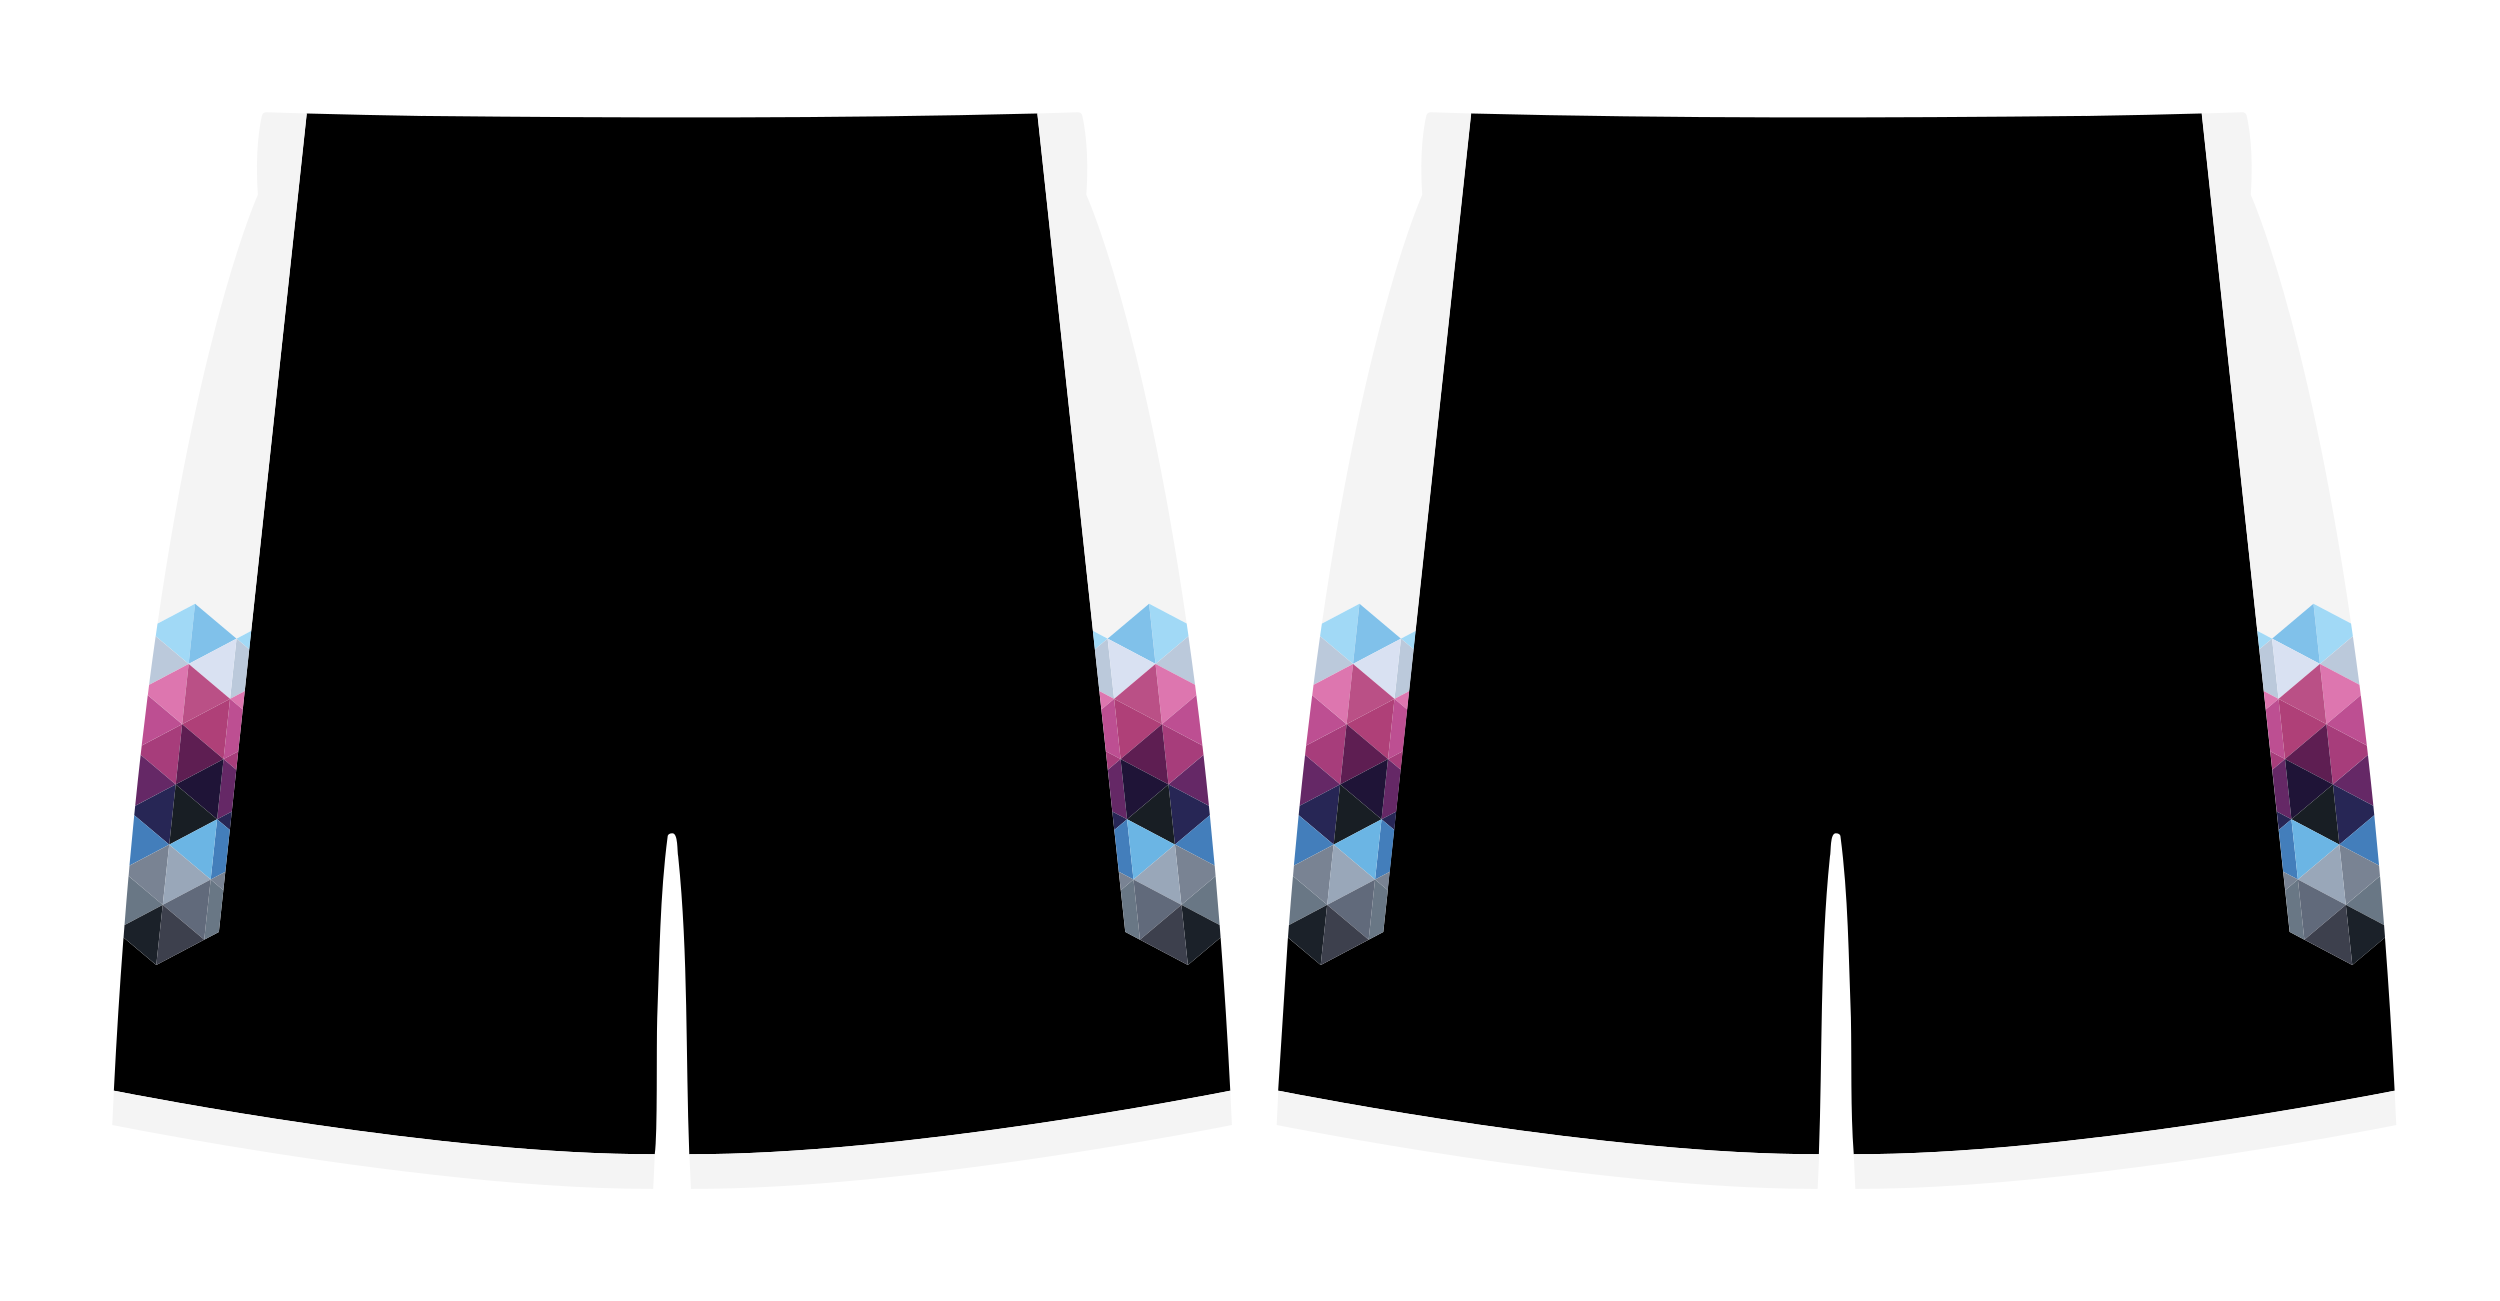 <?xml version="1.0" encoding="utf-8"?>
<!-- Generator: Adobe Illustrator 28.0.0, SVG Export Plug-In . SVG Version: 6.00 Build 0)  -->
<svg version="1.1" id="Layer_1" xmlns="http://www.w3.org/2000/svg" xmlns:xlink="http://www.w3.org/1999/xlink" x="0px" y="0px"
	 viewBox="0 0 4401.1 2291" style="enable-background:new 0 0 4401.1 2291;" xml:space="preserve">
<g id="Shorts_00000054966516855276356950000016348309822528870020_">
	<path id="Color_1_00000038401950846200966800000013594568444445275059_" d="M4198.6,1650.4l-57.6,48.5l-84.3-44.6l-25.8-13.6
		l-0.2-0.1c-37.4-347.7-116.5-1083.9-154.8-1440.8c3.7-0.1,7.4-0.2,11-0.3c-71.9,2-143.1,3.6-214.8,4.7v-0.1
		c-361,3.6-721.5,4.8-1082.4-4.3c-34.5,321.7-113.4,1056.3-146.9,1367.3l0.3,0.2l-7.9,73.4l-25.8,13.6c0,0.1-84.3,44.5-84.4,44.6
		l-57.7-48.4l-17.2,269.6c43.9,8.7,581.7,113.4,951.9,111.8c6.5-174,1.6-350.4,19.5-524.1c2.2-8-0.5-42.4,11.1-40.8
		c3.4,0,6.5,1.7,7.3,4.4c13.9,105.8,14.4,213.2,18.5,319.8c1.6,78.1-0.9,161.7,5,240.7c370.2,1.6,908.3-103.1,952.2-111.8
		C4210.8,1825.4,4205.1,1735.5,4198.6,1650.4z M2091.2,1698.9c-19.1-10.1-92.7-48.9-110.3-58.3c-37.4-347.8-116.5-1084-154.8-1440.8
		c-360.9,9.1-721.6,7.9-1082.7,4.3v0.1c-68.5-1.1-134.8-2.6-203.5-4.4C501.2,561,423.1,1289.4,385.3,1640.7
		c-0.1,0-25.8,13.7-25.9,13.6l-84.4,44.6l-57.6-48.5c-6.5,85.1-12.2,175-17,269.7c43.9,8.7,582,113.4,952.2,111.8
		c5.3-35.6,2.7-186.6,4.4-240.7c4.1-106.6,4.6-214,18.5-319.8c0.8-2.7,3.9-4.4,7.3-4.4c11.6-1.9,9,33.3,11.1,40.8
		c17.9,173.7,13,350.1,19.5,524.1c370.3,1.6,908.5-103.1,952.4-111.8c-4.8-94.7-10.5-184.6-17-269.7L2091.2,1698.9L2091.2,1698.9z"
		/>
	<path id="Color_2_00000115472455506863489370000001667460896586516882_" style="fill:#F4F4F4;" d="M1149.9,2092.9
		c0,0,1.4-25.6,2.8-61c-370.2,1.6-908.3-103.1-952.2-111.8c-1,19.9-2,40.1-2.9,60.4c0.1,0,52,10.5,135,25
		c169.9,29.7,470.3,76.5,724,85.8C1088.7,2092.5,1119.8,2093,1149.9,2092.9L1149.9,2092.9z M4084.1,1168.8l58-48.8L4084.1,1168.8z
		 M3973.9,1110.6l25.9,13.7l73-61.5l66.2,35c-77.9-537.7-176.7-755-176.7-755c5.4-75.6-3.5-123.4-7.2-139.4
		c-0.8-3.5-3.9-5.9-7.5-5.8c-20.2,0.6-40.3,1.3-60.4,1.9c-3.7,0.1-7.4,0.2-11,0.3L3973.9,1110.6L3973.9,1110.6z M3977.2,1142.9
		l22.3-18.8L3977.2,1142.9z M4218.5,1980.5c-0.9-20.4-1.9-40.5-2.9-60.4c-43.9,8.7-582,113.4-952.2,111.8c1.5,35.4,2.8,61,2.8,61
		c27,0.1,54.9-0.3,83.4-1.3c300.9-9.9,671.4-74.1,811.6-100.1c34.1-6.3,54.5-10.4,57.1-10.9
		C4218.4,1980.5,4218.5,1980.5,4218.5,1980.5L4218.5,1980.5z M2511,203.4c-3.7,16-12.6,63.8-7.2,139.4c0,0-98.8,217.3-176.7,755
		l66.2-35l73,61.5l25.9-13.7l97.8-910.8c-23.7-0.7-47.6-1.4-71.4-2.2h-0.2C2514.8,197.6,2511.8,200,2511,203.4L2511,203.4z
		 M2381.9,1168.8l-58-48.8L2381.9,1168.8z M2250.4,1920.1c-1,19.9-2,40.1-2.9,60.4c0,0,557.2,112.3,943.1,112.4h9.2
		c0,0,1.4-25.6,2.8-61h-0.3C2832.2,2033.5,2294.3,1928.8,2250.4,1920.1z M1927.4,1142.9l22.4-18.8L1927.4,1142.9z M2034.2,1168.8
		l58.1-48.8L2034.2,1168.8z M1949.9,1124.3l73-61.5l66.2,35c-77.9-537.7-176.7-755-176.7-755c5.4-75.6-3.5-123.4-7.2-139.4
		c-0.8-3.5-3.9-5.9-7.5-5.8c-23.9,0.8-47.7,1.5-71.4,2.2l97.8,910.8L1949.9,1124.3L1949.9,1124.3z M2165.8,1920.1
		c-43.9,8.7-582,113.4-952.2,111.8c1.5,35.4,2.8,61,2.8,61c386.2,1.7,952.3-112.4,952.3-112.4
		C2167.7,1960.1,2166.8,1940,2165.8,1920.1L2165.8,1920.1z M343.4,1062.8l73,61.5l25.9-13.7l97.8-910.8c-2.2-0.1-4.5-0.1-6.7-0.2
		c-21.5-0.6-43.1-1.3-64.7-2c-3.6-0.1-6.7,2.3-7.5,5.8c-3.7,16-12.6,63.8-7.2,139.4c0,0-98.8,217.3-176.7,755L343.4,1062.8
		L343.4,1062.8z M332.1,1168.8L274,1120L332.1,1168.8z"/>
	<g id="Color_Set">
		<path style="fill:#A1D9F6;" d="M4072.7,1062.8l11.4,106l58-48.9c-1.1-7.5-2.1-14.8-3.2-22.2L4072.7,1062.8L4072.7,1062.8z
			 M3973.9,1110.6l3.5,32.5l22.4-18.8L3973.9,1110.6z M2381.9,1168.8l11.4-106l-66.2,35c-1.1,7.3-2.1,14.7-3.2,22.2L2381.9,1168.8z
			 M2488.7,1143.1l3.5-32.5l-25.9,13.7L2488.7,1143.1z M2022.9,1062.8l11.4,106l58-48.9c-1.1-7.5-2.1-14.8-3.2-22.2L2022.9,1062.8
			L2022.9,1062.8z M1924,1110.6l3.5,32.5l22.4-18.8L1924,1110.6z M332.1,1168.8l11.4-106l-66.2,35c-1.1,7.3-2.1,14.7-3.2,22.2
			L332.1,1168.8L332.1,1168.8z M438.8,1143.1l3.5-32.5l-25.9,13.7L438.8,1143.1z"/>
		<path style="fill:#80C1EA;" d="M4072.7,1062.8l-72.9,61.5l84.3,44.5L4072.7,1062.8z M2466.3,1124.3l-73-61.5l-11.4,106
			L2466.3,1124.3z M2022.9,1062.8l-73,61.5l84.3,44.5L2022.9,1062.8z M416.4,1124.3l-73-61.5l-11.3,106L416.4,1124.3z"/>
		<path style="fill:#BBC9DB;" d="M4153.7,1205.6c-3.8-29.4-7.7-57.9-11.6-85.6l-58,48.9L4153.7,1205.6L4153.7,1205.6z
			 M3999.8,1124.3l-22.4,18.8l7.9,73.5l25.9,13.7L3999.8,1124.3z M2323.9,1120c-3.9,27.7-7.8,56.2-11.6,85.6l69.6-36.8L2323.9,1120z
			 M2466.3,1124.3l-11.4,106l25.9-13.7l7.9-73.5L2466.3,1124.3z M2103.8,1205.6c-3.8-29.4-7.7-57.9-11.6-85.6l-58,48.9
			L2103.8,1205.6L2103.8,1205.6z M1961.3,1230.3l-11.4-106l-22.4,18.8l7.9,73.5L1961.3,1230.3z M274,1120
			c-3.9,27.7-7.8,56.2-11.6,85.6l69.6-36.8L274,1120z M416.4,1124.3l-11.4,106l25.9-13.7l7.9-73.5L416.4,1124.3z"/>
		<path style="fill:#D9E1F2;" d="M3999.8,1124.3l11.4,106l72.9-61.5L3999.8,1124.3z M2381.9,1168.8l73,61.5l11.4-106L2381.9,1168.8z
			 M1949.9,1124.3l11.4,106l72.9-61.5L1949.9,1124.3z M405,1230.3l11.4-106l-84.3,44.5L405,1230.3z"/>
		<g>
			<path style="fill:#DD76AF;" d="M4084.1,1168.8l11.4,106l60.5-51c-0.8-6.1-1.6-12.2-2.3-18.3L4084.1,1168.8z M3985.3,1216.6
				l3.5,32.5l22.4-18.8L3985.3,1216.6z M2370.6,1274.8l11.4-106l-69.6,36.8c-0.8,6.1-1.6,12.1-2.3,18.3L2370.6,1274.8L2370.6,1274.8
				z M2477.3,1249.1l3.5-32.5l-25.9,13.7L2477.3,1249.1z M2034.2,1168.8l11.4,106l60.5-51c-0.8-6.1-1.6-12.2-2.3-18.3L2034.2,1168.8
				L2034.2,1168.8z M1961.3,1230.3l-25.9-13.7l3.5,32.5L1961.3,1230.3z M320.7,1274.8l11.4-106l-69.6,36.8
				c-0.8,6.1-1.6,12.1-2.3,18.3L320.7,1274.8z M405,1230.3l22.4,18.8l3.5-32.5L405,1230.3z"/>
		</g>
		<g>
			<path style="fill:#BA5086;" d="M4095.5,1274.8l-11.4-106l-72.9,61.5L4095.5,1274.8z M2370.6,1274.8l84.3-44.5l-73-61.5
				L2370.6,1274.8z M2045.6,1274.8l-11.4-106l-72.9,61.5L2045.6,1274.8z M332.1,1168.8l-11.4,106l84.3-44.5L332.1,1168.8z"/>
		</g>
		<g>
			<path style="fill:#BD4F92;" d="M4166.7,1312.4c-3.5-30.3-7-59.9-10.7-88.6l-60.5,51L4166.7,1312.4z M4022.5,1336.3l-11.3-106
				l-22.4,18.8l7.9,73.5L4022.5,1336.3z M2310,1223.9c-3.6,28.7-7.2,58.3-10.7,88.6l71.2-37.6L2310,1223.9z M2454.9,1230.3
				l-11.4,106l25.9-13.7l7.9-73.5L2454.9,1230.3z M2116.8,1312.4c-3.5-30.3-7-59.9-10.7-88.6l-60.5,51L2116.8,1312.4z
				 M1961.3,1230.3l-22.4,18.8l7.9,73.5l25.9,13.7L1961.3,1230.3z M260.1,1223.9c-3.6,28.7-7.2,58.3-10.7,88.6l71.2-37.6
				L260.1,1223.9z M405,1230.3l-11.4,106l25.9-13.7l7.9-73.5L405,1230.3z"/>
		</g>
		<g>
			<path style="fill:#AF4078;" d="M4011.2,1230.3l11.3,106l73-61.5L4011.2,1230.3z M2370.6,1274.8l72.9,61.5l11.4-106L2370.6,1274.8
				z M1961.3,1230.3l11.4,106l72.9-61.5L1961.3,1230.3z M405,1230.3l-84.3,44.5l72.9,61.5L405,1230.3z"/>
		</g>
		<g>
			<path style="fill:#A73D7B;" d="M4095.5,1274.8l11.4,106l51-42.9l10.7-9c-0.6-5.5-1.2-11-1.9-16.4L4095.5,1274.8z M3996.7,1322.6
				l3.5,32.5l0.4-0.3l21.9-18.5L3996.7,1322.6z M2359.2,1380.9l11.4-106l-71.2,37.6c-0.6,5.5-1.2,10.9-1.9,16.4l10.7,9
				L2359.2,1380.9z M2465.5,1354.8l0.4,0.3l3.5-32.5l-25.9,13.7L2465.5,1354.8z M2045.6,1274.8l11.4,106l51-42.9l10.7-9
				c-0.6-5.5-1.2-11-1.9-16.4L2045.6,1274.8L2045.6,1274.8z M1946.8,1322.6l3.5,32.5l0.4-0.3l22-18.5L1946.8,1322.6z M309.3,1380.9
				l11.4-106l-71.2,37.6c-0.6,5.5-1.2,10.9-1.9,16.4l10.7,9L309.3,1380.9z M415.6,1354.8l0.4,0.3l3.5-32.5l-25.9,13.7L415.6,1354.8z
				"/>
		</g>
		<g>
			<path style="fill:#5E1E52;" d="M4106.9,1380.9l-11.4-106.1l-73,61.5L4106.9,1380.9z M2359.2,1380.9l84.3-44.6l-72.9-61.5
				L2359.2,1380.9z M2057,1380.9l-11.4-106.1l-72.9,61.5L2057,1380.9z M320.7,1274.8l-11.4,106.1l84.3-44.6L320.7,1274.8z"/>
		</g>
		<g>
			<path style="fill:#652866;" d="M4106.9,1380.9l71.3,37.7c-3.1-30.6-6.3-60.5-9.6-89.6l-10.7,9L4106.9,1380.9L4106.9,1380.9z
				 M4022.6,1336.3l-22,18.5l-0.4,0.3l7.9,73.6l25.8,13.6L4022.6,1336.3z M2308.2,1337.9l-10.7-9c-3.3,29.1-6.5,59-9.6,89.6
				l71.3-37.6L2308.2,1337.9z M2443.5,1336.3l-11.4,106l25.9-13.6l7.9-73.6l-0.4-0.3L2443.5,1336.3z M2057,1380.9l71.3,37.7
				c-3.1-30.6-6.3-60.5-9.6-89.6l-10.7,9L2057,1380.9z M1972.8,1337.3l-0.1-1l-22,18.5l-0.4,0.3l7.9,73.6l25.9,13.6l-9.7-90
				L1972.8,1337.3z M258.3,1337.9l-10.7-9c-3.3,29.1-6.5,59-9.6,89.6l71.3-37.6L258.3,1337.9L258.3,1337.9z M393.6,1336.3l-0.2,1.9
				l-1.5,14.1l-9.7,90l25.9-13.6l7.9-73.6l-0.4-0.3L393.6,1336.3z"/>
		</g>
		<g>
			<path style="fill:#1F1437;" d="M4022.5,1336.3h0.1l11.3,106l73-61.4L4022.5,1336.3z M2359.2,1380.9l72.9,61.4l11.4-106
				L2359.2,1380.9z M2057,1380.9l-84.3-44.6l0.1,1l1.6,15l9.7,90L2057,1380.9z M393.4,1338.2l0.2-1.9l-84.3,44.6l72.9,61.4l9.7-90
				L393.4,1338.2z"/>
		</g>
		<g>
			<path style="fill:#272655;" d="M4106.9,1380.9l11.4,106l61.5-51.8c-0.6-5.5-1.1-11-1.7-16.5L4106.9,1380.9L4106.9,1380.9z
				 M4008.1,1428.7l3.5,32.4l22.3-18.8L4008.1,1428.7z M2347.8,1486.9l11.4-106l-71.3,37.6c-0.6,5.5-1.1,11-1.7,16.5L2347.8,1486.9z
				 M2432.1,1442.3l22.4,18.8l3.5-32.4L2432.1,1442.3z M2057,1380.9l11.4,106l61.5-51.8c-0.6-5.5-1.1-11-1.7-16.5L2057,1380.9z
				 M1961.7,1461.1l22.4-18.8l-25.9-13.6L1961.7,1461.1z M297.9,1486.9l11.4-106l-71.3,37.7c-0.6,5.5-1.1,11-1.7,16.5L297.9,1486.9z
				 M404.6,1461.1l3.5-32.4l-25.9,13.6L404.6,1461.1z"/>
		</g>
		<g>
			<path style="fill:#181E24;" d="M4118.3,1486.9l-11.4-106l-73,61.4L4118.3,1486.9z M2347.8,1486.9l84.3-44.6l-72.9-61.4
				L2347.8,1486.9z M2068.4,1486.9l-11.4-106l-72.9,61.4L2068.4,1486.9z M297.9,1486.9l84.3-44.6l-72.9-61.4L297.9,1486.9z"/>
		</g>
		<g>
			<path style="fill:#437EBB;" d="M4188.2,1523.8c-2.7-30.2-5.5-59.8-8.4-88.8l-61.5,51.9L4188.2,1523.8z M4033.9,1442.3l-22.3,18.8
				l7.9,73.6l25.8,13.6L4033.9,1442.3z M2286.2,1435c-2.9,28.9-5.7,58.5-8.4,88.8l69.9-36.9L2286.2,1435z M2420.7,1548.3l25.9-13.6
				l7.9-73.6l-22.4-18.8L2420.7,1548.3z M2138.3,1523.8c-2.7-30.2-5.5-59.8-8.4-88.8l-61.5,51.8L2138.3,1523.8z M1984.1,1442.3
				l-22.4,18.8l7.9,73.6l25.8,13.6L1984.1,1442.3z M236.3,1435c-2.9,28.9-5.7,58.5-8.4,88.8l69.9-36.9L236.3,1435L236.3,1435z
				 M370.9,1548.3l25.8-13.6l7.9-73.6l-22.4-18.8L370.9,1548.3z"/>
		</g>
		<g>
			<path style="fill:#6BB5E4;" d="M4118.3,1486.9l-84.4-44.6l11.4,106L4118.3,1486.9z M2347.8,1486.9l72.9,61.4l11.4-106
				L2347.8,1486.9z M2068.4,1486.9l-84.3-44.6l11.3,106L2068.4,1486.9z M297.9,1486.9l73,61.4l11.3-106L297.9,1486.9z"/>
		</g>
		<g>
			<path style="fill:#798393;" d="M4118.3,1486.9l2.3,21.8l9,84.2l60.2-50.7c-0.5-6.2-1.1-12.3-1.6-18.4L4118.3,1486.9z
				 M4023,1567.2l22.3-18.9l-25.8-13.6L4023,1567.2z M2347.8,1486.9l-69.9,36.9c-0.5,6.1-1.1,12.2-1.6,18.4l60.2,50.7l9-84.2
				L2347.8,1486.9z M2443.1,1567.2l3.5-32.5l-25.9,13.6L2443.1,1567.2z M2068.4,1486.9l11.4,106l60.2-50.7
				c-0.5-6.2-1.1-12.3-1.6-18.4L2068.4,1486.9L2068.4,1486.9z M1973.1,1567.2l22.3-18.9l-25.8-13.6L1973.1,1567.2z M286.5,1592.9
				l11.4-106l-69.9,36.9c-0.5,6.1-1.1,12.2-1.6,18.4L286.5,1592.9z M393.2,1567.2l3.5-32.5l-25.8,13.6L393.2,1567.2z"/>
		</g>
		<g>
			<path style="fill:#99A7B9;" d="M4118.3,1486.9l-73,61.4l84.4,44.6l-9.1-84.2L4118.3,1486.9z M2345.4,1508.7l-9,84.2l84.3-44.6
				l-72.9-61.4L2345.4,1508.7z M1995.4,1548.3l84.4,44.6l-11.4-106L1995.4,1548.3z M286.5,1592.9l84.4-44.6l-73-61.4L286.5,1592.9z"
				/>
		</g>
		<g>
			<path style="fill:#697785;" d="M4197,1628.4c-2.3-29.3-4.7-58.1-7.1-86.2l-60.2,50.7L4197,1628.4L4197,1628.4z M4023,1567.2
				l7.9,73.5l25.8,13.6l-11.4-106L4023,1567.2z M2276.2,1542.2c-2.5,28.2-4.8,56.9-7.1,86.2l67.3-35.6L2276.2,1542.2z
				 M2409.4,1654.3l25.8-13.6l7.9-73.5l-22.4-18.9L2409.4,1654.3z M2147.1,1628.4c-2.3-29.3-4.7-58.1-7.1-86.2l-60.2,50.7
				L2147.1,1628.4z M1973.1,1567.2l7.9,73.5l25.8,13.6l-11.4-106L1973.1,1567.2z M226.3,1542.2c-2.5,28.2-4.8,56.9-7.1,86.2
				l67.3-35.6L226.3,1542.2z M393.2,1567.2l-22.3-18.9l-11.4,106l25.8-13.6L393.2,1567.2z"/>
		</g>
		<g>
			<path style="fill:#616A7B;" d="M4129.7,1592.9l-84.4-44.6l11.4,106L4129.7,1592.9z M2336.4,1592.9l73,61.4l11.3-106
				L2336.4,1592.9z M2079.8,1592.9l-84.4-44.6l11.4,106L2079.8,1592.9z M370.9,1548.3l-84.4,44.6l73,61.4L370.9,1548.3z"/>
		</g>
		<g>
			<path style="fill:#1B2129;" d="M4129.7,1592.9l11.4,106l57.6-48.5c-0.6-7.3-1.1-14.7-1.7-21.9L4129.7,1592.9z M2336.4,1592.9
				l-67.3,35.6c-0.6,7.3-1.1,14.6-1.7,21.9l57.6,48.5L2336.4,1592.9z M2079.8,1592.9l11.4,106l57.6-48.5c-0.6-7.3-1.1-14.7-1.7-21.9
				L2079.8,1592.9z M275.1,1698.9l11.4-106l-67.3,35.6c-0.6,7.3-1.1,14.6-1.7,21.9L275.1,1698.9z"/>
		</g>
		<g>
			<path style="fill:#3D404D;" d="M4056.7,1654.3l84.4,44.6l-11.4-106L4056.7,1654.3z M2325,1698.9l84.4-44.6l-73-61.4L2325,1698.9z
				"/>
			<g>
				<path style="fill:#3D404D;" d="M2006.8,1654.3l84.4,44.6l-11.4-106L2006.8,1654.3z M359.5,1654.3l-73-61.4l-11.4,106
					L359.5,1654.3z"/>
			</g>
		</g>
	</g>
</g>
</svg>

